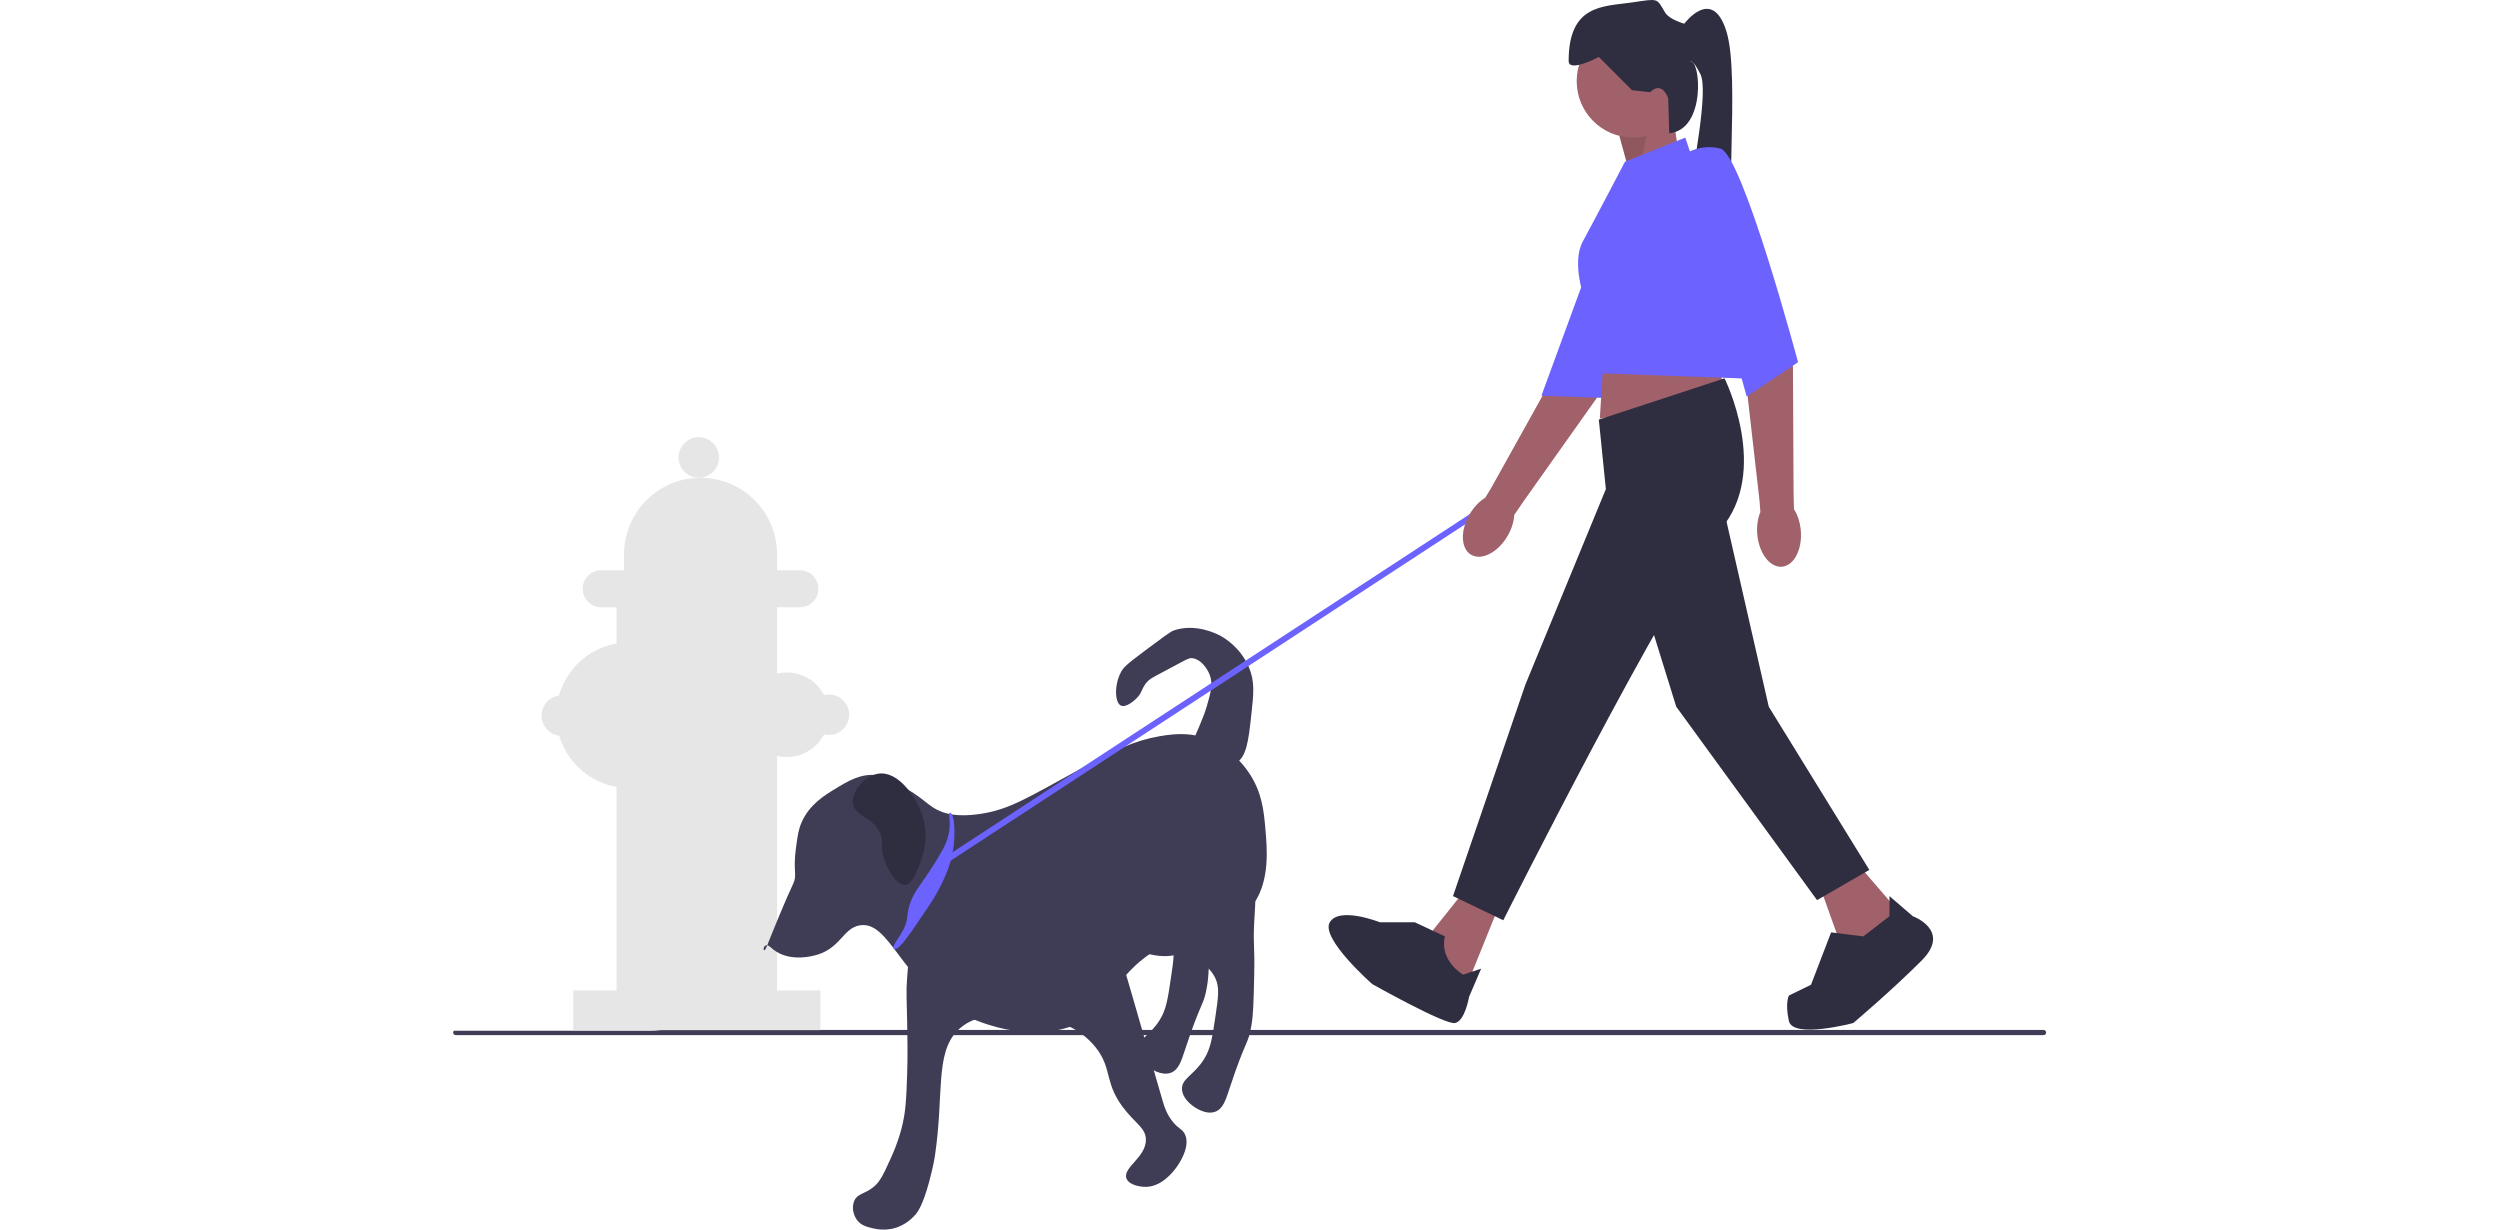 <?xml version="1.0" encoding="UTF-8"?>
<svg xmlns="http://www.w3.org/2000/svg" xmlns:xlink="http://www.w3.org/1999/xlink" width="366px" height="180px" viewBox="0 0 547 422" version="1.1">
<defs>
<filter id="alpha" filterUnits="objectBoundingBox" x="0%" y="0%" width="100%" height="100%">
  <feColorMatrix type="matrix" in="SourceGraphic" values="0 0 0 0 1 0 0 0 0 1 0 0 0 0 1 0 0 0 1 0"/>
</filter>
<mask id="mask0">
  <g filter="url(#alpha)">
<rect x="0" y="0" width="547" height="422" style="fill:rgb(0%,0%,0%);fill-opacity:0.102;stroke:none;"/>
  </g>
</mask>
<clipPath id="clip1">
  <rect x="0" y="0" width="547" height="422"/>
</clipPath>
<g id="surface5" clip-path="url(#clip1)">
<path style=" stroke:none;fill-rule:nonzero;fill:rgb(0%,0%,0%);fill-opacity:1;" d="M 403.922 60.004 L 399.781 44.793 L 410.758 40.152 L 407.348 58.09 Z M 403.922 60.004 "/>
</g>
</defs>
<g id="surface1">
<path style=" stroke:none;fill-rule:nonzero;fill:rgb(24.706%,23.922%,33.725%);fill-opacity:1;" d="M 546.754 354.395 C 546.754 354.887 546.355 355.285 545.863 355.285 L 0.891 355.285 C 0.398 355.285 0 354.887 0 354.395 C 0 354.152 0.09 353.945 0.238 353.785 L 67.375 353.785 C 68.805 353.785 70.203 353.688 71.582 353.5 L 545.863 353.5 C 546.355 353.5 546.754 353.898 546.754 354.395 Z M 546.754 354.395 "/>
<path style=" stroke:none;fill-rule:nonzero;fill:rgb(90.196%,90.196%,90.196%);fill-opacity:1;" d="M 56.086 206.156 L 111.18 206.156 L 111.18 342.23 L 56.086 342.23 Z M 56.086 206.156 "/>
<path style=" stroke:none;fill-rule:nonzero;fill:rgb(90.196%,90.196%,90.196%);fill-opacity:1;" d="M 85.219 245.469 C 85.219 259.246 74.066 270.414 60.312 270.414 C 46.559 270.414 35.406 259.246 35.406 245.469 C 35.406 231.691 46.559 220.52 60.312 220.52 C 74.066 220.52 85.219 231.691 85.219 245.469 Z M 85.219 245.469 "/>
<path style=" stroke:none;fill-rule:nonzero;fill:rgb(90.196%,90.196%,90.196%);fill-opacity:1;" d="M 44.238 245.617 C 44.238 249.461 41.129 252.574 37.297 252.574 C 33.461 252.574 30.352 249.461 30.352 245.617 C 30.352 241.777 33.461 238.664 37.297 238.664 C 41.129 238.664 44.238 241.777 44.238 245.617 Z M 44.238 245.617 "/>
<path style=" stroke:none;fill-rule:nonzero;fill:rgb(90.196%,90.196%,90.196%);fill-opacity:1;" d="M 128.988 245.316 C 128.988 253.332 122.5 259.832 114.5 259.832 C 106.496 259.832 100.008 253.332 100.008 245.316 C 100.008 237.301 106.496 230.801 114.5 230.801 C 122.5 230.801 128.988 237.301 128.988 245.316 Z M 128.988 245.316 "/>
<path style=" stroke:none;fill-rule:nonzero;fill:rgb(90.196%,90.196%,90.196%);fill-opacity:1;" d="M 135.93 245.316 C 135.93 249.156 132.824 252.27 128.988 252.27 C 125.152 252.27 122.047 249.156 122.047 245.316 C 122.047 241.477 125.152 238.363 128.988 238.363 C 132.824 238.363 135.93 241.477 135.93 245.316 Z M 135.93 245.316 "/>
<path style=" stroke:none;fill-rule:nonzero;fill:rgb(90.196%,90.196%,90.196%);fill-opacity:1;" d="M 91.254 157.02 C 91.254 160.863 88.145 163.977 84.312 163.977 C 80.477 163.977 77.367 160.863 77.367 157.02 C 77.367 153.18 80.477 150.066 84.312 150.066 C 88.145 150.066 91.254 153.18 91.254 157.02 Z M 91.254 157.02 "/>
<path style=" stroke:none;fill-rule:nonzero;fill:rgb(90.196%,90.196%,90.196%);fill-opacity:1;" d="M 50.805 195.727 L 119.027 195.727 C 122.527 195.727 125.367 198.57 125.367 202.074 C 125.367 205.582 122.527 208.426 119.027 208.426 L 50.805 208.426 C 47.301 208.426 44.465 205.582 44.465 202.074 C 44.465 198.57 47.301 195.727 50.805 195.727 Z M 50.805 195.727 "/>
<path style=" stroke:none;fill-rule:nonzero;fill:rgb(90.196%,90.196%,90.196%);fill-opacity:1;" d="M 84.914 163.977 C 99.41 163.977 111.18 175.762 111.18 190.281 L 111.18 199.656 L 58.652 199.656 L 58.652 190.281 C 58.652 175.762 70.422 163.977 84.914 163.977 Z M 84.914 163.977 "/>
<path style=" stroke:none;fill-rule:nonzero;fill:rgb(90.196%,90.196%,90.196%);fill-opacity:1;" d="M 41.219 339.961 L 126.047 339.961 L 126.047 353.57 L 41.219 353.57 Z M 41.219 339.961 "/>
<path style=" stroke:none;fill-rule:nonzero;fill:rgb(24.706%,23.922%,33.725%);fill-opacity:1;" d="M 155.809 270.816 C 162.516 274.871 163.18 276.781 167.242 278.453 C 169.301 279.301 173.152 280.465 180.586 279.41 C 190.828 277.953 197.145 273.812 214.898 264.133 C 227.559 257.23 233.75 254.211 242.535 252.676 C 249.121 251.527 252.945 251.945 255.879 252.676 C 266.113 255.23 271.695 263.133 273.035 265.09 C 277.656 271.844 278.242 278.438 278.754 284.184 C 279.395 291.418 280.32 301.871 274.941 309.957 C 268.195 320.09 258.805 315.602 242.535 325.234 C 224.555 335.879 227.562 346.379 212.992 351.965 C 194.348 359.109 174.047 347.812 172.961 347.191 C 153.66 336.102 149.707 315.977 139.605 317.594 C 133.57 318.562 132.969 326.07 123.402 328.098 C 121.613 328.477 114.25 330.039 109.105 325.234 C 105.949 322.281 106.047 328.891 107.676 324.754 C 109.773 319.449 113.996 309.086 116.73 303.277 C 118.191 300.172 116.547 299.211 117.684 290.863 C 118.242 286.789 118.523 284.73 119.59 282.273 C 122.238 276.188 127.383 273.043 131.027 270.816 C 135.461 268.105 139.82 265.445 145.324 266.043 C 148.473 266.387 150.918 267.863 155.809 270.816 Z M 155.809 270.816 "/>
<path style=" stroke:none;fill-rule:nonzero;fill:rgb(24.706%,23.922%,33.725%);fill-opacity:1;" d="M 272.082 293.73 C 273.773 295.117 274.176 297.93 274.941 303.277 C 275.648 308.223 275.219 311.258 274.941 316.641 C 274.523 324.723 275.18 323.969 274.941 334.781 C 274.742 343.676 274.645 348.121 273.988 351.965 C 272.809 358.875 272.18 356.219 266.363 373.922 C 265.184 377.512 264.242 380.562 261.598 381.559 C 258.281 382.809 254.465 380.016 253.973 379.648 C 253.168 379.047 250.34 376.922 250.16 373.922 C 249.938 370.113 254.238 369.148 257.785 363.422 C 260 359.844 260.531 356.262 261.598 349.102 C 262.609 342.289 263.117 338.883 261.598 335.734 C 258.824 329.988 252.484 328.207 252.066 328.098 C 248.273 327.094 247.047 328.516 242.535 328.098 C 238.316 327.707 231.371 325.719 230.145 322.367 C 226.793 313.191 264.004 287.102 272.082 293.73 Z M 272.082 293.73 "/>
<path style=" stroke:none;fill-rule:nonzero;fill:rgb(24.706%,23.922%,33.725%);fill-opacity:1;" d="M 256.832 280.363 C 258.523 281.75 258.926 284.562 259.691 289.91 C 260.398 294.855 259.969 297.891 259.691 303.277 C 259.273 311.355 259.934 310.605 259.691 321.414 C 259.492 330.309 259.395 334.754 258.738 338.598 C 257.559 345.508 256.93 342.852 251.113 360.555 C 249.934 364.148 248.996 367.195 246.348 368.195 C 243.035 369.441 239.215 366.652 238.723 366.285 C 237.922 365.68 235.09 363.555 234.91 360.555 C 234.688 356.75 238.988 355.785 242.535 350.055 C 244.75 346.477 245.285 342.895 246.348 335.734 C 247.363 328.922 247.867 325.52 246.348 322.367 C 243.578 316.625 237.234 314.844 236.816 314.73 C 233.023 313.727 231.797 315.148 227.289 314.73 C 223.07 314.34 216.121 312.352 214.898 309.004 C 211.543 299.824 248.758 273.734 256.832 280.363 Z M 256.832 280.363 "/>
<path style=" stroke:none;fill-rule:nonzero;fill:rgb(24.706%,23.922%,33.725%);fill-opacity:1;" d="M 228.242 327.141 C 229.312 328.781 230.543 333.008 233.004 341.461 C 234.102 345.234 241.211 370.039 243.488 377.742 C 244.145 379.953 244.992 382.719 247.301 385.379 C 249.246 387.617 250.281 387.547 251.113 389.195 C 253.277 393.492 249.059 399.551 248.254 400.652 C 247.32 401.934 242.984 407.883 236.816 407.336 C 236.172 407.277 232.004 406.906 231.098 404.473 C 229.711 400.738 237.875 397.234 237.77 391.105 C 237.707 387.484 234.812 385.988 231.098 381.559 C 223.133 372.059 226.531 367.125 220.617 359.602 C 211.77 348.348 195.328 348.141 192.977 348.145 C 186.891 348.152 178.418 348.168 172.961 353.875 C 165.359 361.828 168.5 375.746 165.34 396.832 C 165.34 396.832 164.824 400.254 163.434 405.426 C 161.133 413.965 159.297 416.168 158.668 416.883 C 157.809 417.852 155.297 420.617 151.043 421.656 C 150.457 421.797 147.746 422.422 144.371 421.656 C 142.133 421.148 140.09 420.684 138.652 418.793 C 137.273 416.977 136.75 414.238 137.699 412.109 C 138.848 409.531 141.211 409.949 144.371 407.336 C 146.602 405.488 147.762 402.922 150.09 397.789 C 151.117 395.516 152.66 392.07 153.902 387.285 C 155.336 381.754 155.512 377.477 155.809 369.148 C 156.055 362.133 155.934 356.301 155.809 350.055 C 155.66 342.781 155.453 340.406 155.809 335.734 C 156.176 330.832 156.535 326.059 157.715 323.324 C 164.043 308.609 214.27 305.797 228.242 327.141 Z M 228.242 327.141 "/>
<path style=" stroke:none;fill-rule:nonzero;fill:rgb(24.706%,23.922%,33.725%);fill-opacity:1;" d="M 268.27 262.223 C 272.344 259.969 272.926 254.688 273.988 245.039 C 274.762 238.012 275.223 233.828 273.035 228.809 C 270.082 222.039 264.535 218.879 263.504 218.309 C 262.375 217.688 254.973 213.754 247.301 216.398 C 246.23 216.77 243.398 218.879 237.77 223.082 C 231.059 228.098 230.074 229.055 229.195 230.719 C 226.84 235.172 227.09 241.188 229.195 242.176 C 230.789 242.926 233.551 240.82 234.91 239.312 C 236.539 237.508 236.293 236.418 237.77 234.539 C 238.941 233.051 240.043 232.531 243.488 230.719 C 252.023 226.234 252.457 225.641 253.973 225.945 C 257.754 226.711 259.559 231.316 259.691 231.676 C 260.844 234.742 260.055 237.535 258.738 242.176 C 258.043 244.633 257.25 246.527 255.879 249.812 C 253.395 255.766 252.742 256.211 253.02 257.449 C 253.938 261.516 262.891 265.203 268.27 262.223 Z M 268.27 262.223 "/>
<path style=" stroke:none;fill-rule:nonzero;fill:rgb(42.353%,38.824%,100%);fill-opacity:1;" d="M 170.578 278.93 C 172.156 279.191 172.922 288.215 170.578 296.117 C 168.98 301.516 165.75 306.984 165.176 307.949 C 164.723 308.711 164.285 309.402 162.957 311.391 C 156.453 321.113 153.172 325.969 151.52 325.711 C 149.316 325.367 155.344 320.148 155.809 315.156 C 156.668 305.883 160.824 304.734 168.195 291.289 C 172.188 284.016 169.352 278.727 170.578 278.93 Z M 170.578 278.93 "/>
<path style=" stroke:none;fill-rule:nonzero;fill:rgb(18.431%,18.039%,25.49%);fill-opacity:1;" d="M 137.223 276.066 C 136.426 272.004 140.957 266.363 145.801 265.566 C 152.863 264.402 158.996 273.801 161.051 279.887 C 163.875 288.254 160.703 295.445 159.145 298.98 C 157.188 303.414 155.727 303.703 155.332 303.754 C 152.445 304.113 149.027 298.824 147.707 294.207 C 146.543 290.145 147.855 289.586 146.754 286.57 C 144.484 280.355 138.074 280.402 137.223 276.066 Z M 137.223 276.066 "/>
<path style=" stroke:none;fill-rule:nonzero;fill:rgb(42.353%,38.824%,100%);fill-opacity:1;" d="M 169.176 296.434 L 358.293 172.801 L 355.508 172.168 L 166.387 295.797 Z M 169.176 296.434 "/>
<path style=" stroke:none;fill-rule:nonzero;fill:rgb(62.745%,38.039%,41.569%);fill-opacity:1;" d="M 403.922 60.004 L 399.781 44.793 L 418.418 37.875 L 420.492 51.707 Z M 403.922 60.004 "/>
<use xlink:href="#surface5" mask="url(#mask0)"/>
<path style=" stroke:none;fill-rule:nonzero;fill:rgb(62.745%,38.039%,41.569%);fill-opacity:1;" d="M 349.359 190.387 C 345.801 188.266 345.613 182 348.941 176.398 C 350.398 173.945 352.285 172.023 354.25 170.82 L 356.203 167.621 L 380.934 123.215 C 380.934 123.215 391.758 81.336 396.164 76.273 C 400.57 71.207 406.941 72.402 406.941 72.402 L 412.594 77.43 L 392.422 136.746 L 367.531 171.859 L 364.195 176.746 C 364.074 179.047 363.289 181.629 361.832 184.082 C 358.504 189.684 352.918 192.508 349.359 190.387 Z M 349.359 190.387 "/>
<path style=" stroke:none;fill-rule:nonzero;fill:rgb(42.353%,38.824%,100%);fill-opacity:1;" d="M 402.902 55.66 C 402.902 55.66 410.77 55.355 415.73 61.477 C 420.695 67.594 394.695 136.57 394.695 136.57 L 373.52 135.82 Z M 402.902 55.66 "/>
<path style=" stroke:none;fill-rule:nonzero;fill:rgb(62.745%,38.039%,41.569%);fill-opacity:1;" d="M 424.289 27.852 C 424.289 38.543 415.633 47.211 404.957 47.211 C 394.281 47.211 385.629 38.543 385.629 27.852 C 385.629 17.156 394.281 8.488 404.957 8.488 C 415.633 8.488 424.289 17.156 424.289 27.852 Z M 424.289 27.852 "/>
<path style=" stroke:none;fill-rule:nonzero;fill:rgb(62.745%,38.039%,41.569%);fill-opacity:1;" d="M 359.742 308.945 L 346.625 341.445 L 339.031 333.84 L 336.27 319.316 L 347.316 305.488 Z M 359.742 308.945 "/>
<path style=" stroke:none;fill-rule:nonzero;fill:rgb(62.745%,38.039%,41.569%);fill-opacity:1;" d="M 482.621 297.191 L 495.738 312.402 L 489.523 324.852 L 475.719 322.777 L 468.812 303.414 Z M 482.621 297.191 "/>
<path style=" stroke:none;fill-rule:nonzero;fill:rgb(62.745%,38.039%,41.569%);fill-opacity:1;" d="M 395.293 115.672 L 393.566 143.676 L 436.367 136.07 L 433.605 118.781 Z M 395.293 115.672 "/>
<path style=" stroke:none;fill-rule:nonzero;fill:rgb(18.431%,18.039%,25.49%);fill-opacity:1;" d="M 393.223 144.023 L 436.367 129.848 C 436.367 129.848 452.246 161.656 434.988 181.711 C 417.73 201.762 360.434 315.859 360.434 315.859 L 343.172 307.562 L 368.027 234.953 L 395.641 167.879 Z M 393.223 144.023 "/>
<path style=" stroke:none;fill-rule:nonzero;fill:rgb(18.431%,18.039%,25.49%);fill-opacity:1;" d="M 434.988 169.953 L 451.555 242.562 L 486.074 298.574 L 468.125 308.945 L 419.801 242.562 L 403.922 191.391 Z M 434.988 169.953 "/>
<path style=" stroke:none;fill-rule:nonzero;fill:rgb(18.431%,18.039%,25.49%);fill-opacity:1;" d="M 330.059 316.551 L 318.102 316.551 C 318.102 316.551 304.152 311.02 300.883 316.551 C 297.613 322.086 315.469 337.773 315.469 337.773 C 315.469 337.773 340.414 351.82 343.863 351.129 C 347.316 350.438 348.695 342.137 348.695 342.137 L 352.84 332.457 L 346.625 334.531 C 346.625 334.531 338.34 329.691 340.414 321.395 Z M 330.059 316.551 "/>
<path style=" stroke:none;fill-rule:nonzero;fill:rgb(18.431%,18.039%,25.49%);fill-opacity:1;" d="M 492.977 314.477 L 492.977 307.562 L 501 314.477 C 501 314.477 514.375 319.316 504.02 329.691 C 493.668 340.062 480.551 351.129 480.551 351.129 C 480.551 351.129 459.84 356.66 458.461 350.438 C 457.078 344.211 458.461 341.695 458.461 341.695 L 466.055 337.988 L 472.957 320.008 L 484 321.395 Z M 492.977 314.477 "/>
<path style=" stroke:none;fill-rule:nonzero;fill:rgb(18.431%,18.039%,25.49%);fill-opacity:1;" d="M 410.828 31.652 L 404.613 30.961 L 393.223 19.551 C 393.223 19.551 382.867 25.086 382.867 20.934 C 382.867 1.574 394.602 2.266 404.27 0.883 C 413.934 -0.5 412.898 -0.848 416.004 4.34 C 417.426 6.711 422.562 8.141 422.562 8.141 C 422.562 8.141 432.227 -4.996 437.059 10.91 C 441.891 26.812 435.68 75.91 440.512 80.059 C 445.344 84.207 420.668 88.352 423.34 72.102 C 426.012 55.855 430.848 30.961 428.086 25.43 C 425.324 19.898 424.633 21.281 424.633 21.281 C 428.055 19.883 430.289 44.531 417.387 45.738 L 417.039 33.727 C 417.039 33.727 414.969 27.504 410.828 31.652 Z M 410.828 31.652 "/>
<path style=" stroke:none;fill-rule:nonzero;fill:rgb(42.353%,38.824%,100%);fill-opacity:1;" d="M 402.195 55.512 L 422.906 47.211 L 450.52 130.191 L 393.707 128.121 L 388.59 103.352 C 388.59 103.352 383.598 90.461 387.738 82.855 C 391.879 75.25 402.195 55.512 402.195 55.512 Z M 402.195 55.512 "/>
<path style=" stroke:none;fill-rule:nonzero;fill:rgb(62.745%,38.039%,41.569%);fill-opacity:1;" d="M 456.086 194.512 C 451.961 194.867 448.164 189.891 447.605 183.391 C 447.363 180.547 447.781 177.883 448.672 175.758 L 448.398 172.02 L 442.645 121.5 C 442.645 121.5 431.938 80.176 432.57 73.488 C 433.207 66.801 434.207 65.027 434.207 65.027 L 441.723 65.812 L 459.855 125.785 L 460.07 168.848 L 460.203 174.766 C 461.445 176.711 462.309 179.262 462.551 182.105 C 463.109 188.602 460.215 194.156 456.086 194.512 Z M 456.086 194.512 "/>
<path style=" stroke:none;fill-rule:nonzero;fill:rgb(42.353%,38.824%,100%);fill-opacity:1;" d="M 421.18 53.781 C 421.18 53.781 427.395 48.941 434.988 51.016 C 442.582 53.09 461.605 124.316 461.605 124.316 L 443.961 136.07 Z M 421.18 53.781 "/>
</g>
</svg>
